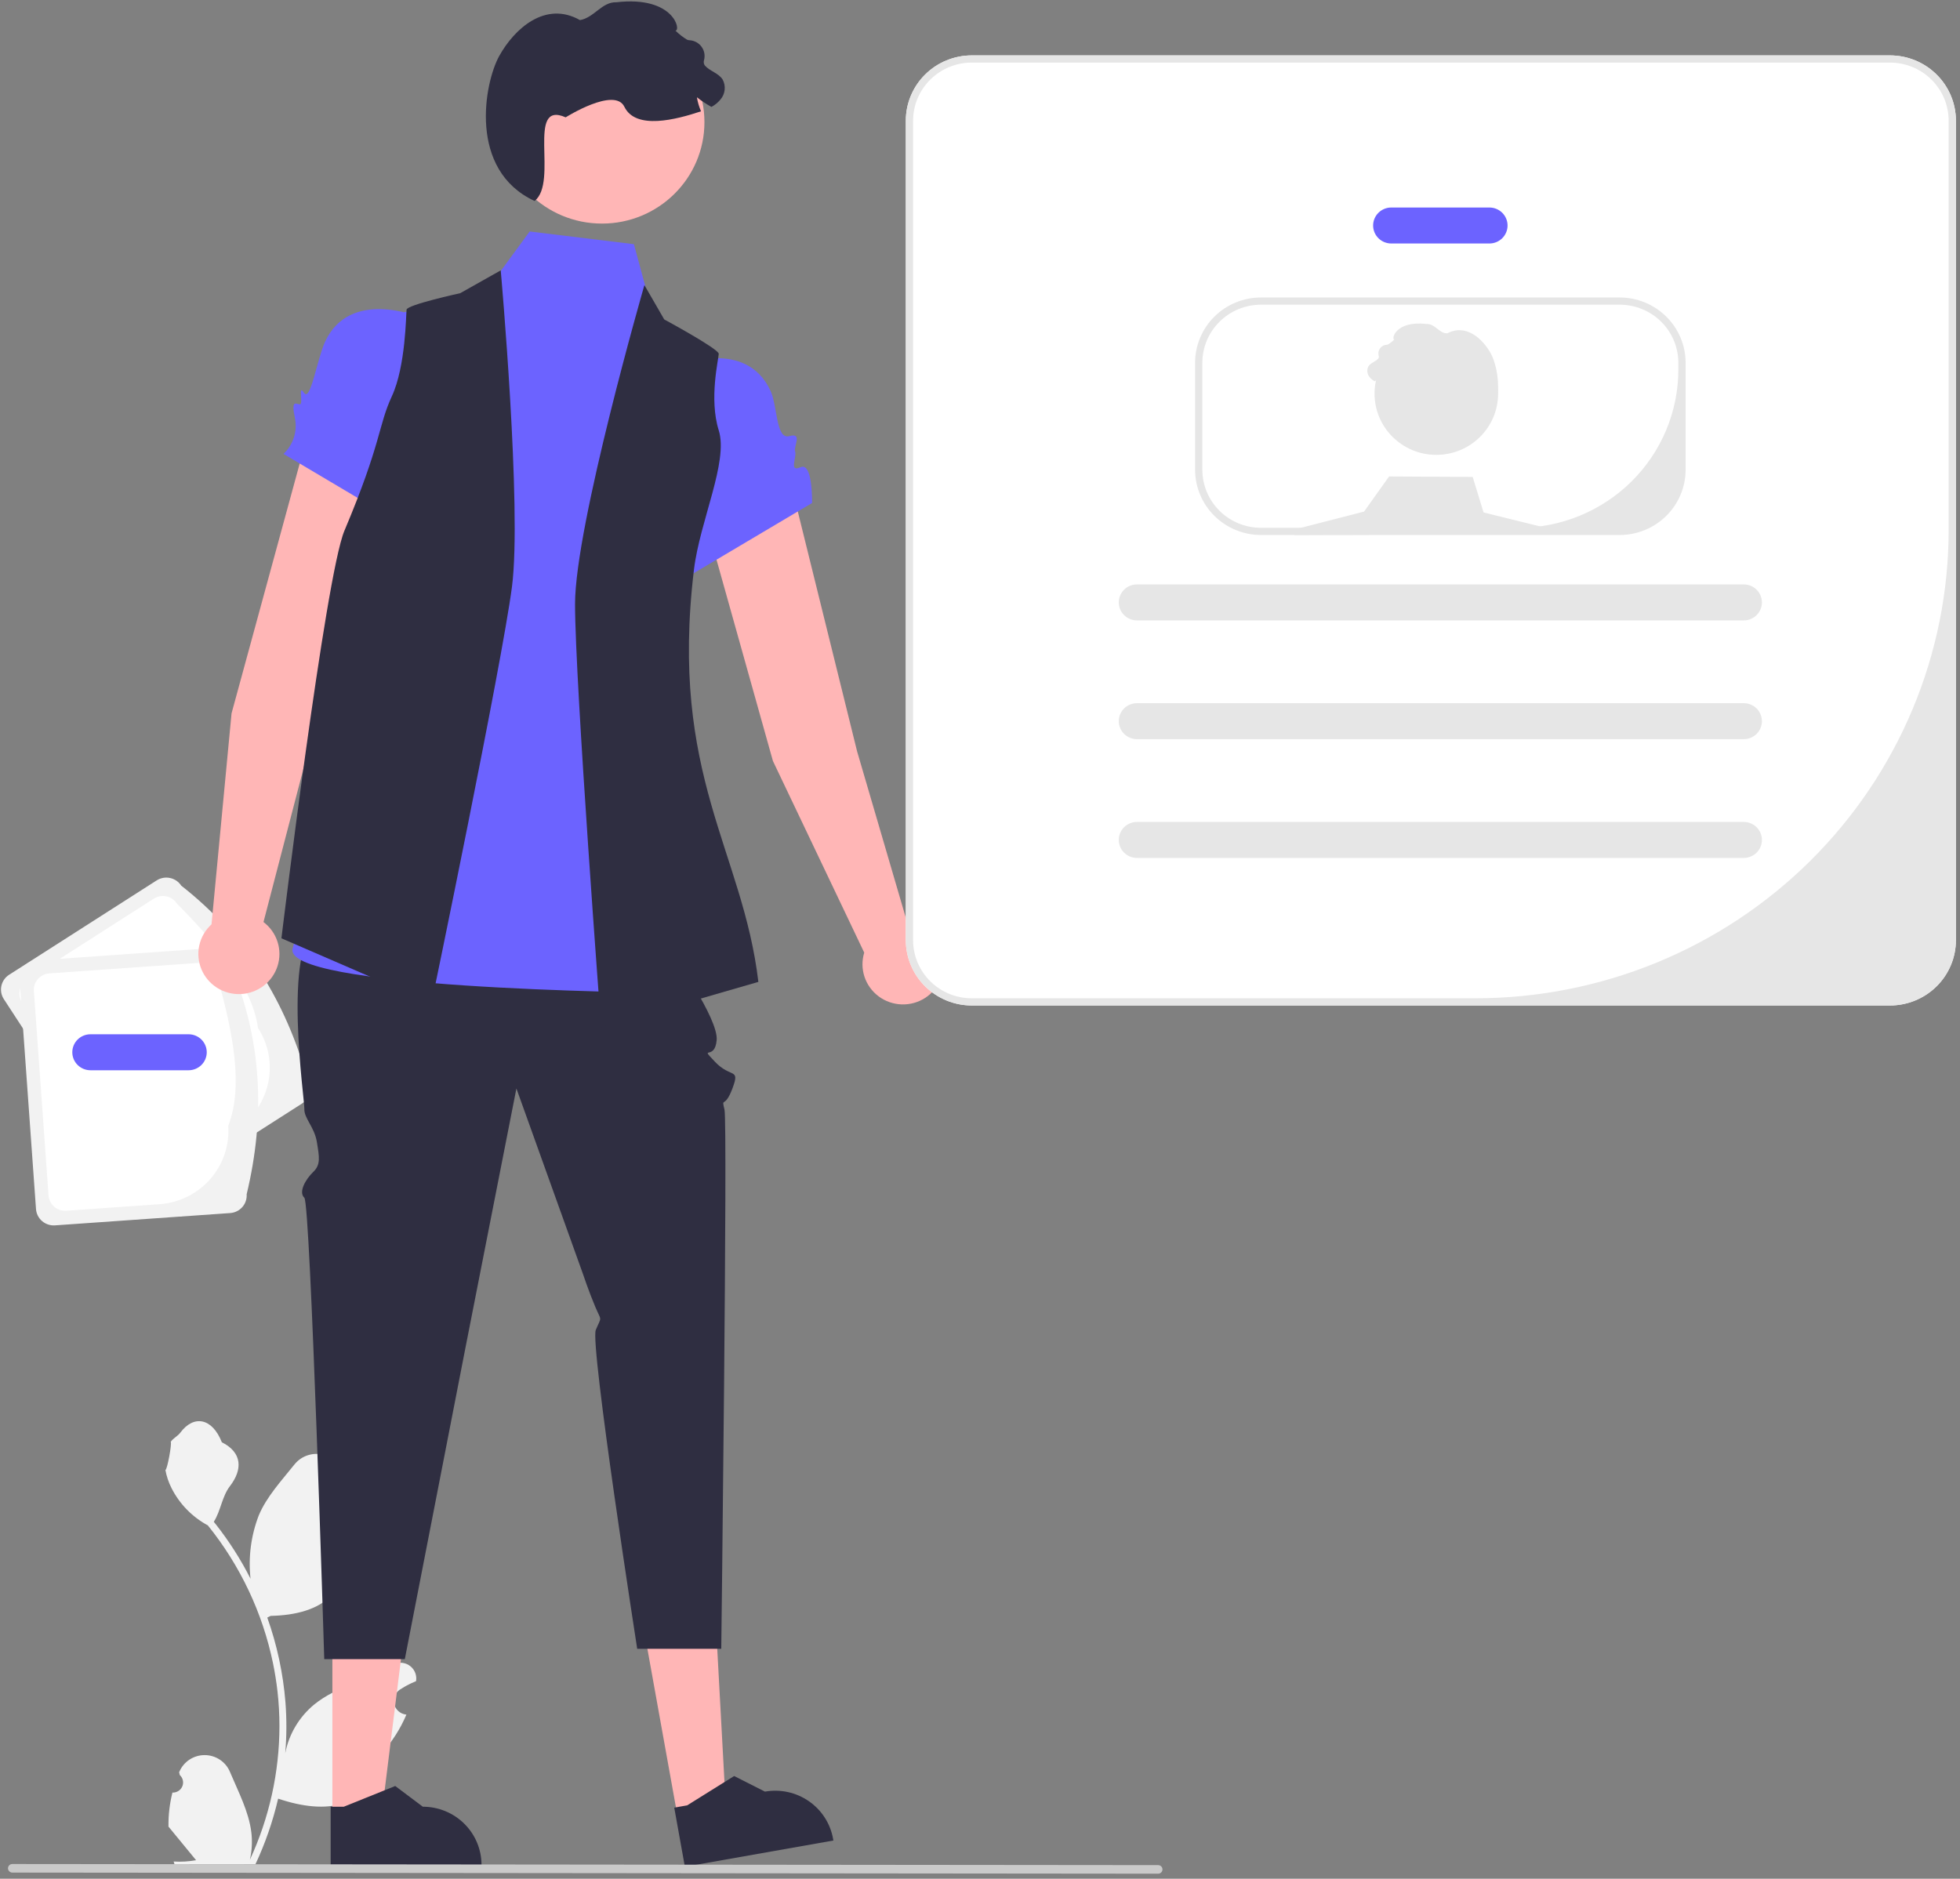 <svg width="387" height="371" viewBox="0 0 387 371" fill="none" xmlns="http://www.w3.org/2000/svg">
<rect x="0" y="0" width="387" height="371" fill="#808080" stroke="none"/>
<g clip-path="url(#clip0_4458_10)">
<path d="M34.046 353.99C34.459 354.008 34.867 353.901 35.216 353.682C35.565 353.463 35.837 353.144 35.997 352.766C36.156 352.389 36.194 351.972 36.106 351.572C36.019 351.173 35.809 350.809 35.506 350.532L35.368 349.988C35.386 349.944 35.404 349.901 35.422 349.858C35.838 348.885 36.535 348.056 37.424 347.474C38.314 346.893 39.358 346.585 40.423 346.589C41.489 346.593 42.531 346.908 43.416 347.497C44.301 348.085 44.992 348.919 45.4 349.894C47.032 353.787 49.109 357.687 49.621 361.803C49.846 363.623 49.751 365.467 49.34 367.255C53.173 358.973 55.163 349.972 55.176 340.861C55.176 338.575 55.048 336.291 54.792 334.019C54.58 332.156 54.285 330.307 53.909 328.471C51.854 318.509 47.444 309.171 41.039 301.226C37.939 299.55 35.432 296.974 33.856 293.844C33.285 292.718 32.882 291.517 32.658 290.278C33.008 290.323 33.977 285.048 33.713 284.724C34.2 283.992 35.072 283.627 35.605 282.913C38.252 279.358 41.898 279.979 43.802 284.809C47.869 286.843 47.909 290.214 45.413 293.458C43.825 295.521 43.607 298.313 42.214 300.521C42.358 300.703 42.507 300.879 42.65 301.061C45.27 304.398 47.553 307.981 49.467 311.759C49.002 307.527 49.557 303.245 51.088 299.267C52.64 295.559 55.548 292.436 58.109 289.231C61.185 285.381 67.494 287.061 68.036 291.942C68.041 291.989 68.046 292.036 68.051 292.083C67.671 292.296 67.298 292.522 66.934 292.76C66.476 293.063 66.121 293.496 65.916 294.002C65.711 294.508 65.665 295.063 65.784 295.596C65.903 296.128 66.182 296.613 66.584 296.985C66.985 297.358 67.491 297.602 68.035 297.685L68.091 297.694C67.956 299.052 67.716 300.398 67.374 301.72C70.66 314.306 63.567 318.89 53.439 319.096C53.215 319.209 52.997 319.323 52.774 319.431C54.697 324.829 55.903 330.453 56.362 336.16C56.622 339.526 56.607 342.908 56.316 346.273L56.334 346.154C57.067 342.413 59.082 339.037 62.038 336.597C66.427 333.025 72.629 331.71 77.364 328.839C77.867 328.519 78.452 328.348 79.05 328.346C79.649 328.345 80.235 328.513 80.739 328.831C81.244 329.148 81.647 329.602 81.9 330.139C82.153 330.676 82.245 331.273 82.167 331.861C82.16 331.902 82.154 331.944 82.147 331.986C81.441 332.271 80.754 332.599 80.089 332.968C79.709 333.181 79.337 333.406 78.972 333.645C78.514 333.948 78.16 334.381 77.955 334.887C77.75 335.393 77.704 335.948 77.823 336.481C77.942 337.013 78.22 337.497 78.622 337.87C79.024 338.243 79.53 338.487 80.074 338.57L80.129 338.579C80.17 338.584 80.204 338.59 80.244 338.596C79.038 341.448 77.345 344.074 75.24 346.358C73.185 357.345 64.362 358.388 54.923 355.188H54.918C53.882 359.646 52.382 363.985 50.441 368.135H34.447C34.389 367.959 34.338 367.777 34.286 367.601C35.767 367.693 37.253 367.606 38.712 367.34C37.525 365.898 36.338 364.444 35.152 363.002C35.125 362.975 35.1 362.946 35.077 362.916C34.475 362.178 33.868 361.446 33.266 360.708L33.266 360.707C33.233 358.444 33.495 356.186 34.045 353.99L34.046 353.99Z" fill="#F2F2F2"/>
<path d="M60.696 213.109C56.457 197.864 48.55 184.879 35.784 174.89C35.279 174.117 34.485 173.574 33.576 173.381C32.667 173.187 31.718 173.358 30.937 173.857L1.798 192.493C1.018 192.993 0.469 193.78 0.274 194.68C0.078 195.58 0.251 196.52 0.754 197.295L25.666 235.513C26.171 236.286 26.965 236.829 27.874 237.023C28.783 237.217 29.732 237.046 30.514 236.547L59.652 217.911C60.433 217.41 60.981 216.624 61.176 215.724C61.372 214.824 61.199 213.883 60.696 213.109Z" fill="#F2F2F2"/>
<path d="M50.936 202.995C49.844 194.94 43.117 186.705 34.921 178.424C34.448 177.7 33.704 177.192 32.853 177.01C32.002 176.829 31.113 176.989 30.381 177.456L5.339 193.473C4.608 193.941 4.095 194.678 3.911 195.521C3.728 196.364 3.89 197.245 4.361 197.97L26.529 231.979C27.003 232.703 27.746 233.212 28.597 233.393C29.448 233.575 30.337 233.414 31.069 232.947L46.582 223.025C49.838 220.938 52.124 217.657 52.941 213.902C53.757 210.147 53.036 206.224 50.936 202.995Z" fill="white"/>
<path d="M48.702 235.838C52.399 220.455 51.783 205.304 45.451 190.459C45.384 189.541 44.953 188.686 44.25 188.083C43.548 187.48 42.633 187.177 41.706 187.241L7.108 189.673C6.181 189.739 5.318 190.167 4.709 190.862C4.1 191.558 3.794 192.464 3.859 193.383L7.109 238.762C7.176 239.68 7.608 240.535 8.31 241.138C9.012 241.742 9.928 242.044 10.855 241.98L45.453 239.548C46.38 239.482 47.243 239.054 47.852 238.359C48.461 237.663 48.767 236.757 48.702 235.838Z" fill="#F2F2F2"/>
<path d="M45.066 222.319C48.025 214.738 46.133 204.313 42.976 193.145C42.914 192.285 42.509 191.485 41.852 190.92C41.194 190.355 40.337 190.071 39.468 190.131L9.735 192.221C8.866 192.283 8.058 192.683 7.488 193.335C6.917 193.986 6.631 194.835 6.692 195.696L9.584 236.077C9.647 236.937 10.051 237.737 10.709 238.302C11.367 238.867 12.224 239.151 13.092 239.091L31.512 237.796C35.379 237.52 38.979 235.735 41.52 232.834C44.061 229.932 45.336 226.151 45.066 222.319Z" fill="white"/>
<path d="M45.718 140.875L60.54 86.532C61.175 84.231 62.698 82.27 64.779 81.072C66.861 79.874 69.335 79.534 71.667 80.127C72.873 80.433 74.004 80.98 74.99 81.733C75.977 82.487 76.798 83.431 77.403 84.509C78.009 85.587 78.387 86.776 78.513 88.004C78.64 89.231 78.513 90.471 78.14 91.648L60.996 147.63L52.027 182.081C53.334 183.069 54.301 184.431 54.798 185.983C55.296 187.535 55.299 189.201 54.807 190.754C54.316 192.308 53.353 193.674 52.051 194.667C50.748 195.66 49.168 196.231 47.526 196.304C45.884 196.376 44.26 195.946 42.873 195.072C41.486 194.198 40.405 192.923 39.775 191.419C39.146 189.915 38.999 188.255 39.355 186.666C39.711 185.076 40.552 183.634 41.764 182.535L45.718 140.875Z" fill="#FFB6B6"/>
<path d="M152.613 150.275L137.413 96.035C136.776 93.735 137.077 91.28 138.252 89.198C139.426 87.116 141.38 85.575 143.692 84.908C144.887 84.563 146.142 84.462 147.378 84.613C148.614 84.763 149.806 85.162 150.882 85.784C151.958 86.406 152.894 87.238 153.635 88.23C154.375 89.222 154.904 90.353 155.188 91.555L169.234 148.376L179.237 182.547C180.87 182.738 182.403 183.422 183.629 184.506C184.856 185.59 185.715 187.022 186.091 188.607C186.467 190.192 186.342 191.853 185.732 193.365C185.121 194.876 184.056 196.165 182.681 197.057C181.305 197.948 179.686 198.398 178.043 198.346C176.401 198.294 174.814 197.742 173.499 196.766C172.183 195.789 171.204 194.435 170.692 192.888C170.181 191.341 170.163 189.675 170.64 188.117L152.613 150.275Z" fill="#FFB6B6"/>
<path d="M65.63 358.628L75.316 358.627L79.923 321.62L65.628 321.621L65.63 358.628Z" fill="#FFB6B6"/>
<path d="M65.289 368.637L95.074 368.636V368.263C95.074 365.217 93.852 362.296 91.678 360.143C89.504 357.989 86.555 356.779 83.481 356.779H83.48L78.039 352.69L67.888 356.78L65.288 356.78L65.289 368.637Z" fill="#2F2E41"/>
<path d="M133.791 358.724L143.327 357.039L141.305 319.805L127.231 322.291L133.791 358.724Z" fill="#FFB6B6"/>
<path d="M135.229 368.636L164.551 363.456L164.485 363.089C163.945 360.091 162.225 357.428 159.703 355.686C157.181 353.944 154.064 353.265 151.037 353.8L151.037 353.8L144.956 350.721L135.687 356.511L133.128 356.964L135.229 368.636Z" fill="#2F2E41"/>
<path d="M132.847 188.475C132.847 188.475 141.874 201.14 141.506 205.391C141.138 209.641 137.95 206.25 141.138 209.641C144.326 213.031 146.183 210.757 144.617 214.945C143.051 219.134 142.413 216.422 143.051 219.134C143.688 221.847 142.413 325.596 142.413 325.596H125.814C125.814 325.596 116.453 265.438 117.638 262.629C118.823 259.82 118.795 261.043 117.534 258.058C116.272 255.074 115.085 251.523 115.085 251.523L101.964 214.946L91.844 266.446L79.93 327.643H64.023C64.023 327.643 61.299 237.651 60.094 236.53C58.89 235.409 60.331 232.889 61.842 231.436C63.353 229.984 63.052 228.509 62.565 225.517C62.078 222.525 60.024 220.856 60.094 218.978C60.165 217.1 55.702 187.263 62.716 182.517C69.729 177.77 132.847 188.475 132.847 188.475Z" fill="#2F2E41"/>
<path d="M77.344 62.32L95.912 57.554L104.58 45.713L125.163 48.219L129.545 64.371L144.199 72.797C117.931 72.953 132.077 148.337 128.216 153.2C125.074 157.158 143.898 166.574 137.998 172.581C132.099 178.587 134.28 176.184 135.649 182.723C137.018 189.262 146.997 196.183 135.649 196.114C124.301 196.046 55.823 195.077 57.779 187.324C59.736 179.572 59.705 181.541 62.655 176.68C65.605 171.82 67.591 174.536 66.598 167.364C65.605 160.192 68.83 154.644 66.584 151.471C63.136 146.599 66.61 111.433 69.861 112.372L77.344 62.32Z" fill="#6C63FF"/>
<path d="M82.646 62.572C82.646 62.572 69.064 56.856 64.172 67.515C62.61 70.92 61.295 79.471 60.027 77.575C58.76 75.678 59.983 79.835 59.198 79.841C58.498 79.845 57.421 78.723 58.235 82.589C58.49 83.857 58.416 85.168 58.021 86.4C57.627 87.633 56.923 88.746 55.977 89.636L79.583 103.641L82.646 62.572Z" fill="#6C63FF"/>
<path d="M133.677 72.262C133.677 72.262 147.26 66.546 152.151 77.206C153.527 80.203 153.184 86.864 155.863 86.117C158.542 85.369 156.64 88.186 156.994 89.165C157.388 90.256 155.668 93.344 158.083 92.263C160.498 91.183 160.347 99.327 160.347 99.327L136.74 113.331L133.677 72.262Z" fill="#6C63FF"/>
<path d="M127.238 56.298L131.151 63.081C131.151 63.081 141.911 68.895 141.911 69.864C141.911 70.833 139.955 78.746 141.911 84.964C143.868 91.183 138.177 102.877 137.02 112.501C132.129 153.2 146.674 167.988 149.738 193.899L118.695 202.88C118.695 202.88 113.542 134.789 113.542 119.284C113.542 103.78 127.238 56.298 127.238 56.298Z" fill="#2F2E41"/>
<path d="M98.868 53.391L90.871 57.896C90.871 57.896 80.406 60.182 80.281 61.143C80.156 62.104 80.119 72.318 77.377 78.239C74.634 84.159 75.39 87.306 68.004 104.807C64.231 113.749 55.568 185.291 55.568 185.291L85.198 198.126C85.198 198.126 99.089 131.244 101.088 115.867C103.088 100.49 98.868 53.391 98.868 53.391Z" fill="#2F2E41"/>
<path d="M118.864 44.152C107.692 44.152 98.636 35.182 98.636 24.116C98.636 13.05 107.692 4.079 118.864 4.079C130.035 4.079 139.091 13.05 139.091 24.116C139.091 35.182 130.035 44.152 118.864 44.152Z" fill="#FFB6B6"/>
<path d="M105.552 39.683C110.333 35.981 103.797 19.695 111.693 23.171C111.693 23.171 121.344 17.088 123.283 21.086C125.528 25.715 133.512 23.615 138.417 21.981C138.031 21.093 137.757 20.162 137.601 19.209C138.506 19.915 139.465 20.551 140.47 21.112C141.143 20.755 141.739 20.271 142.224 19.686C142.703 19.144 143.002 18.469 143.082 17.753C143.162 17.037 143.019 16.313 142.672 15.68C141.856 14.437 140.171 14.055 139.18 12.951C139.065 12.796 138.991 12.616 138.962 12.426C138.933 12.235 138.952 12.041 139.015 11.86C139.134 11.415 139.151 10.951 139.068 10.499C138.984 10.048 138.801 9.62 138.531 9.246C138.261 8.873 137.911 8.563 137.507 8.339C137.102 8.114 136.653 7.981 136.191 7.949C136.005 7.954 135.82 7.914 135.653 7.833C134.821 7.328 134.052 6.727 133.363 6.042C134.513 6.095 133.107 -0.874 121.712 0.446C118.844 0.341 117.345 3.476 114.52 3.971C107.673 0.095 101.56 5.686 98.586 11.031C95.612 16.375 92.392 33.6 105.552 39.683Z" fill="#2F2E41"/>
<path d="M191.861 10.94H373.18C376.63 10.942 379.937 12.3 382.377 14.716C384.817 17.131 386.19 20.407 386.195 23.824V185.665C386.19 189.083 384.818 192.359 382.378 194.776C379.938 197.193 376.63 198.552 373.18 198.557H191.861C188.411 198.552 185.105 197.192 182.666 194.775C180.228 192.358 178.856 189.082 178.854 185.665V23.824C178.857 20.408 180.228 17.132 182.667 14.717C185.105 12.301 188.412 10.943 191.861 10.94Z" fill="white"/>
<path d="M274.708 48.084H294.079C295.031 48.084 295.943 47.71 296.616 47.044C297.288 46.377 297.666 45.473 297.666 44.531C297.666 43.589 297.288 42.685 296.616 42.018C295.943 41.352 295.031 40.977 294.079 40.977H274.708C273.757 40.977 272.844 41.352 272.172 42.018C271.499 42.685 271.121 43.589 271.121 44.531C271.121 45.473 271.499 46.377 272.172 47.044C272.844 47.71 273.757 48.084 274.708 48.084Z" fill="#6C63FF"/>
<path d="M17.864 211.349H37.235C38.186 211.349 39.098 210.975 39.771 210.308C40.444 209.642 40.822 208.738 40.822 207.796C40.822 206.853 40.444 205.949 39.771 205.283C39.098 204.617 38.186 204.242 37.235 204.242H17.864C16.912 204.242 16 204.617 15.327 205.283C14.654 205.949 14.276 206.853 14.276 207.796C14.276 208.738 14.654 209.642 15.327 210.308C16 210.975 16.912 211.349 17.864 211.349Z" fill="#6C63FF"/>
<path d="M224.487 122.515H344.3C345.252 122.515 346.164 122.141 346.837 121.474C347.509 120.808 347.887 119.904 347.887 118.962C347.887 118.019 347.509 117.115 346.837 116.449C346.164 115.783 345.252 115.408 344.3 115.408H224.487C223.536 115.408 222.623 115.783 221.951 116.449C221.278 117.115 220.9 118.019 220.9 118.962C220.9 119.904 221.278 120.808 221.951 121.474C222.623 122.141 223.536 122.515 224.487 122.515Z" fill="#E6E6E6"/>
<path d="M224.487 145.967H344.3C345.252 145.967 346.164 145.593 346.837 144.926C347.509 144.26 347.887 143.356 347.887 142.414C347.887 141.471 347.509 140.567 346.837 139.901C346.164 139.235 345.252 138.86 344.3 138.86H224.487C223.536 138.86 222.623 139.235 221.951 139.901C221.278 140.567 220.9 141.471 220.9 142.414C220.9 143.356 221.278 144.26 221.951 144.926C222.623 145.593 223.536 145.967 224.487 145.967Z" fill="#E6E6E6"/>
<path d="M224.487 169.419H344.3C345.252 169.419 346.164 169.045 346.837 168.378C347.509 167.712 347.887 166.808 347.887 165.866C347.887 164.923 347.509 164.02 346.837 163.353C346.164 162.687 345.252 162.312 344.3 162.312H224.487C223.536 162.312 222.623 162.687 221.951 163.353C221.278 164.02 220.9 164.923 220.9 165.866C220.9 166.808 221.278 167.712 221.951 168.378C222.623 169.045 223.536 169.419 224.487 169.419Z" fill="#E6E6E6"/>
<path d="M248.976 58.746H319.81C323.259 58.749 326.567 60.107 329.006 62.523C331.446 64.938 332.819 68.214 332.824 71.631V92.759C332.82 96.177 331.447 99.453 329.007 101.87C326.568 104.286 323.26 105.646 319.81 105.65H248.976C245.527 105.646 242.22 104.286 239.782 101.869C237.343 99.452 235.972 96.176 235.969 92.759V71.631C235.972 68.214 237.344 64.939 239.782 62.523C242.221 60.108 245.528 58.749 248.976 58.746ZM237.404 92.759C237.404 95.801 238.624 98.718 240.796 100.87C242.967 103.021 245.913 104.229 248.984 104.229H299.831C308.201 104.229 316.228 100.936 322.146 95.073C328.064 89.211 331.389 81.259 331.389 72.969V71.631C331.384 68.591 330.162 65.677 327.992 63.528C325.821 61.379 322.879 60.17 319.81 60.167H248.976C245.908 60.171 242.967 61.379 240.797 63.529C238.628 65.677 237.407 68.591 237.404 71.631V92.759Z" fill="#E6E6E6"/>
<path d="M283.6 89.824C276.864 89.824 271.404 84.415 271.404 77.743C271.404 71.07 276.864 65.661 283.6 65.661C290.336 65.661 295.797 71.07 295.797 77.743C295.797 84.415 290.336 89.824 283.6 89.824Z" fill="#E6E6E6"/>
<path d="M255.541 105.651L310.146 105.459L292.927 101.195L290.782 94.18L274.274 94.088L269.33 101.024L256.847 104.229L255.713 104.521L255.541 105.651Z" fill="#E6E6E6"/>
<path d="M290.532 85.456C287.915 83.429 291.492 74.514 287.17 76.417C287.17 76.417 281.888 73.087 280.826 75.276C279.598 77.809 275.227 76.66 272.542 75.766C272.753 75.28 272.903 74.77 272.989 74.248C272.493 74.635 271.968 74.983 271.419 75.29C271.05 75.095 270.724 74.83 270.458 74.51C270.196 74.213 270.033 73.843 269.989 73.451C269.945 73.059 270.023 72.663 270.213 72.317C270.66 71.636 271.582 71.427 272.125 70.823C272.187 70.738 272.228 70.639 272.244 70.535C272.26 70.431 272.25 70.325 272.215 70.225C272.15 69.982 272.14 69.728 272.186 69.481C272.232 69.234 272.332 69 272.48 68.795C272.628 68.591 272.819 68.421 273.04 68.298C273.262 68.175 273.508 68.103 273.761 68.085C273.863 68.088 273.964 68.066 274.055 68.021C274.511 67.745 274.932 67.416 275.309 67.041C274.679 67.07 275.449 63.255 281.686 63.978C283.256 63.921 284.076 65.636 285.623 65.907C289.371 63.786 292.717 66.846 294.345 69.772C295.973 72.697 297.735 82.126 290.532 85.456Z" fill="#E6E6E6"/>
<path d="M191.861 10.94H373.18C376.63 10.942 379.937 12.3 382.377 14.716C384.817 17.131 386.19 20.407 386.195 23.824V185.665C386.19 189.083 384.818 192.359 382.378 194.776C379.938 197.193 376.63 198.552 373.18 198.557H191.861C188.411 198.552 185.105 197.192 182.666 194.775C180.228 192.358 178.856 189.082 178.854 185.665V23.824C178.857 20.408 180.228 17.132 182.667 14.717C185.105 12.301 188.412 10.943 191.861 10.94ZM180.289 185.665C180.289 188.707 181.508 191.625 183.68 193.776C185.852 195.927 188.797 197.135 191.868 197.135H291.348C303.615 197.135 315.762 194.742 327.095 190.092C338.428 185.442 348.726 178.626 357.4 170.034C366.074 161.442 372.955 151.241 377.649 140.015C382.344 128.789 384.76 116.757 384.76 104.605V23.824C384.755 20.784 383.533 17.87 381.362 15.721C379.192 13.572 376.249 12.364 373.18 12.361H191.861C188.793 12.364 185.851 13.573 183.682 15.722C181.512 17.871 180.292 20.785 180.289 23.824V185.665Z" fill="#E6E6E6"/>
<path d="M2.429 369.788L228.68 370.006C228.906 370.005 229.122 369.915 229.282 369.757C229.441 369.598 229.53 369.384 229.53 369.16C229.53 368.936 229.441 368.722 229.282 368.563C229.122 368.405 228.906 368.315 228.68 368.314L2.429 368.096C2.203 368.097 1.987 368.186 1.828 368.345C1.669 368.503 1.579 368.718 1.579 368.942C1.579 369.165 1.669 369.38 1.828 369.538C1.987 369.697 2.203 369.787 2.429 369.788Z" fill="#CACACA"/>
</g>
<defs>
<clipPath id="clip0_4458_10">
<rect width="386" height="369.727" fill="white" transform="matrix(-1 0 0 1 386.195 0.279)"/>
</clipPath>
</defs>
</svg>
